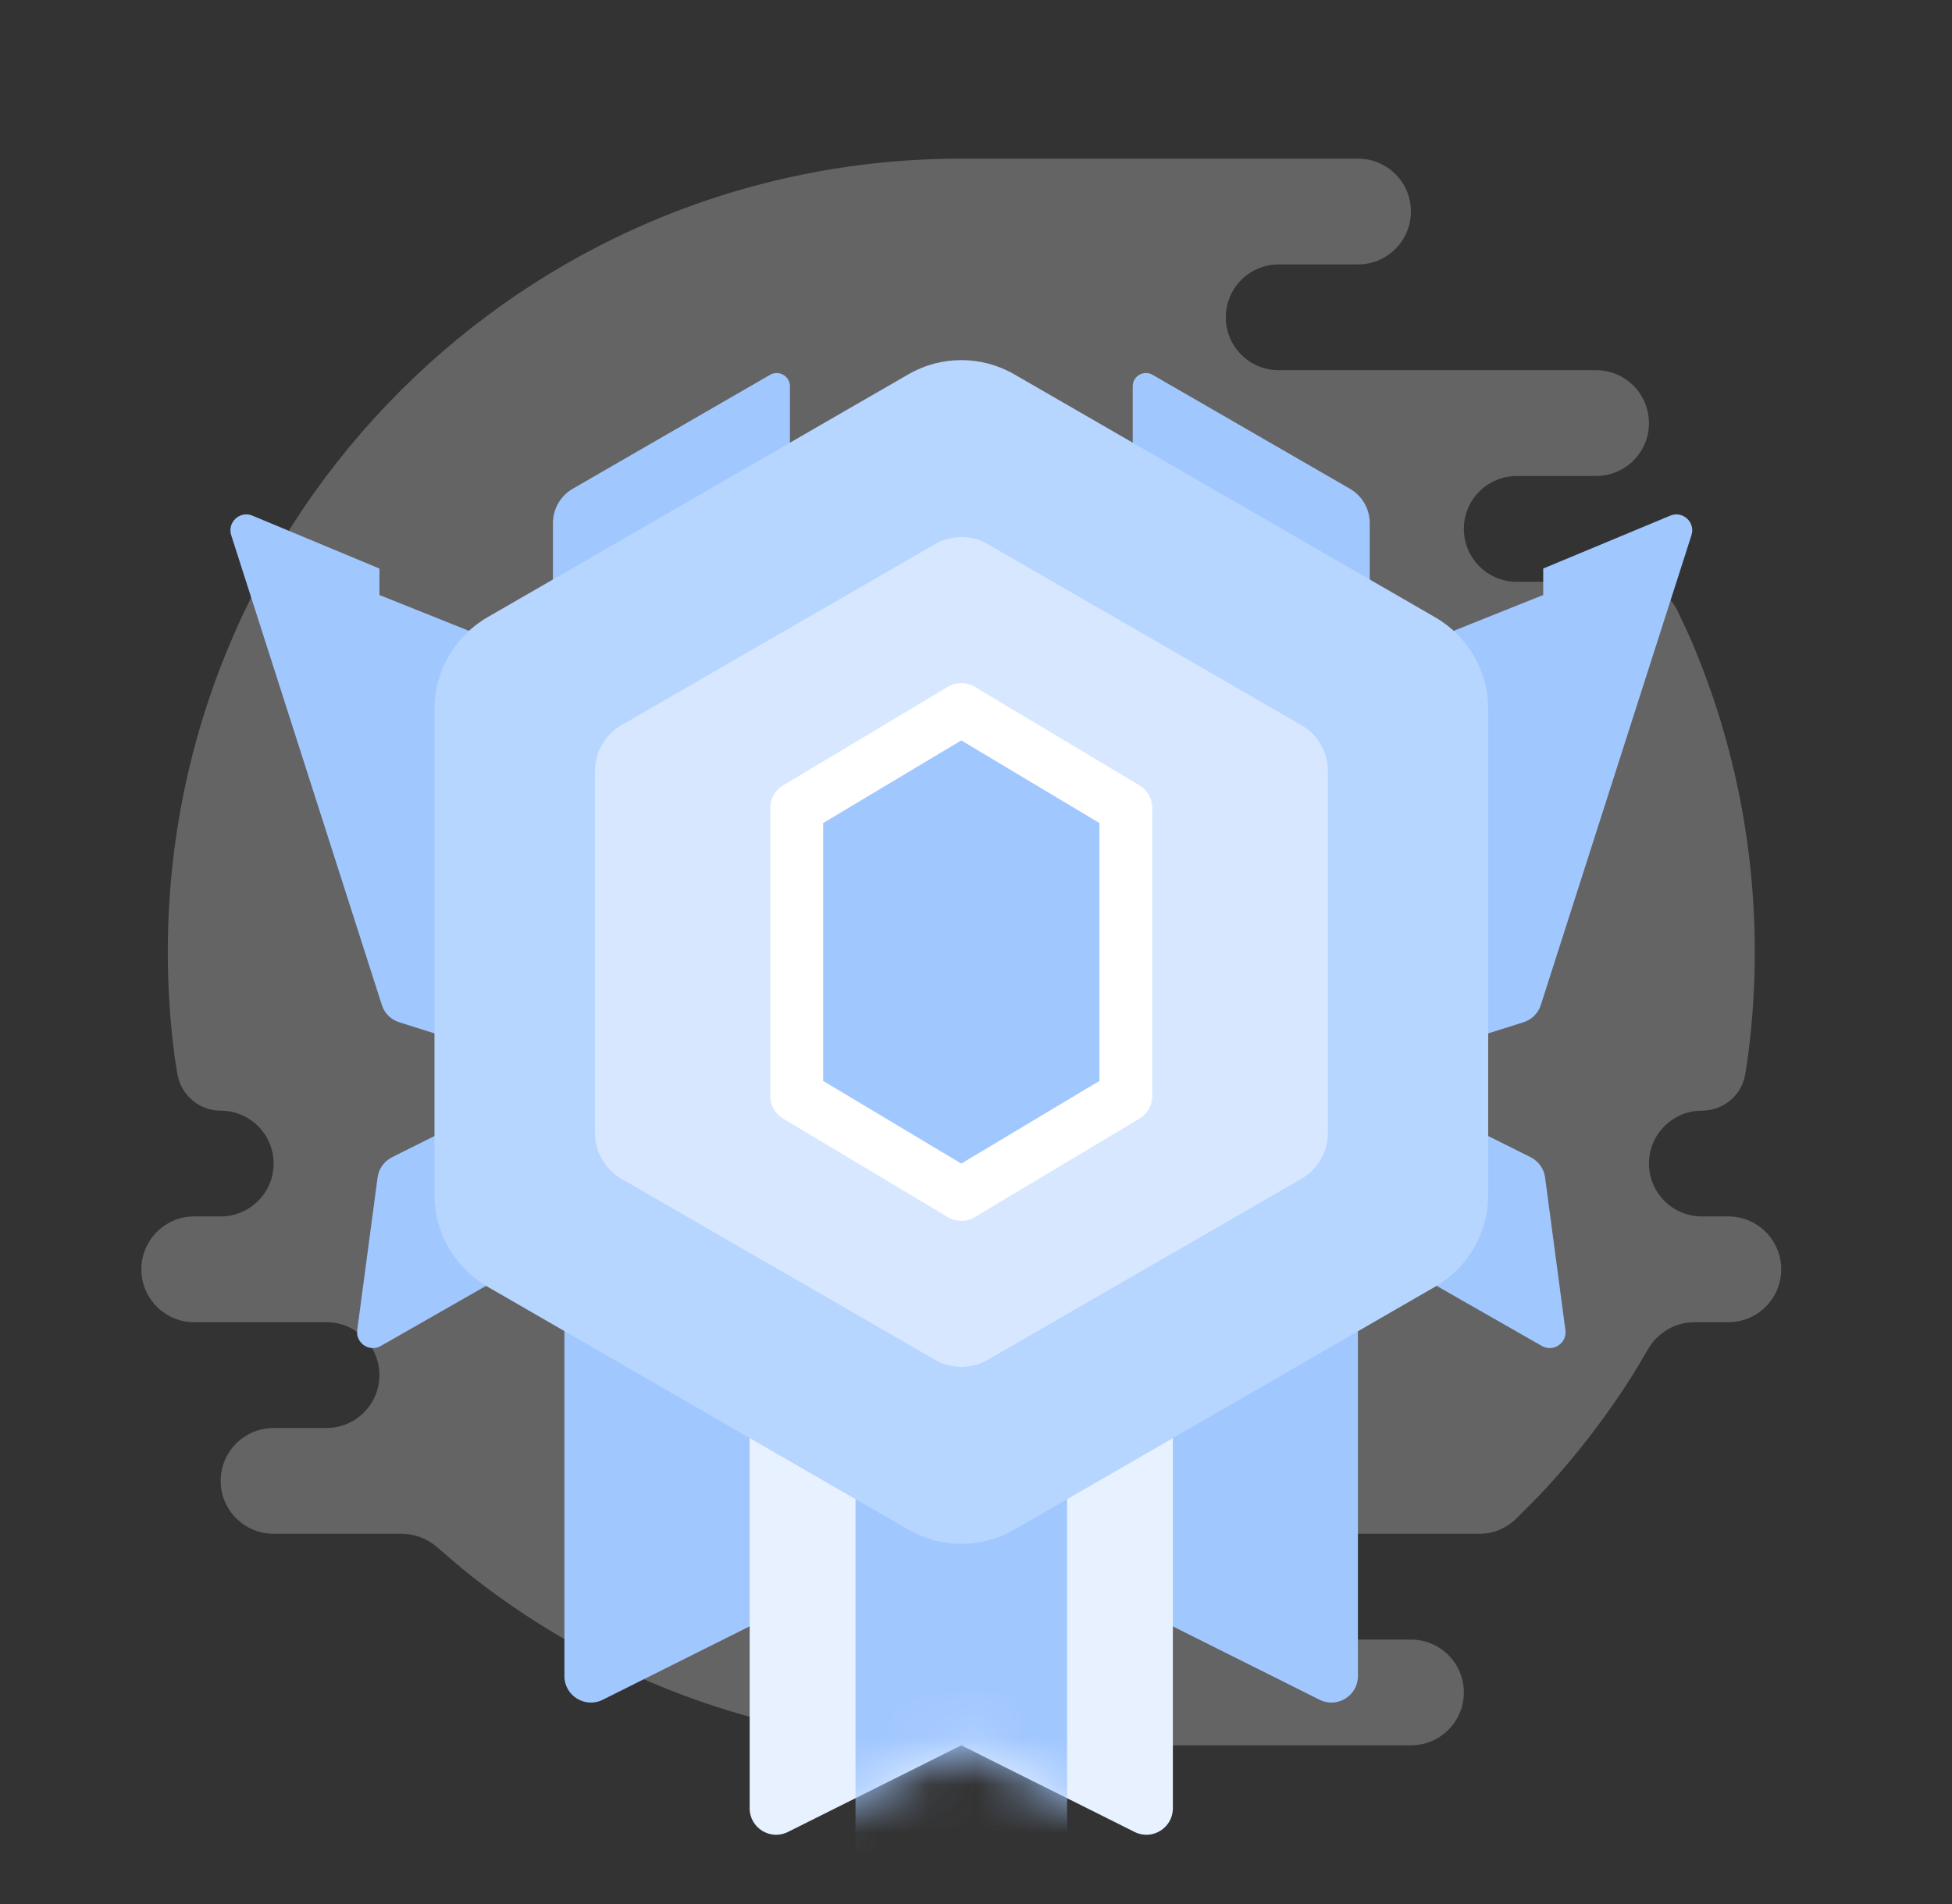 <svg width="41" height="40" viewBox="0 0 41 40" fill="none" xmlns="http://www.w3.org/2000/svg">
<rect x="0" y="0" width="41" height="40" fill="#333333" stroke="none"/>
<g style="mix-blend-mode:screen" opacity="0.24">
<path fill-rule="evenodd" clip-rule="evenodd" d="M29.635 34.444C30.249 34.444 30.747 34.942 30.747 35.555C30.747 36.169 30.249 36.666 29.635 36.666H19.635C19.57 36.666 19.506 36.661 19.444 36.65C15.875 36.492 12.597 35.212 9.956 33.154C9.741 32.987 9.417 32.709 9.177 32.5C8.972 32.322 8.709 32.222 8.437 32.222H5.747C5.133 32.222 4.635 31.724 4.635 31.111C4.635 30.497 5.133 30 5.747 30H6.858C7.471 30 7.969 29.502 7.969 28.889C7.969 28.275 7.471 27.777 6.858 27.777H4.08C3.466 27.777 2.969 27.28 2.969 26.666C2.969 26.053 3.466 25.555 4.08 25.555H4.635C5.249 25.555 5.747 25.058 5.747 24.444C5.747 23.831 5.249 23.333 4.635 23.333C4.186 23.333 3.802 23.009 3.727 22.566C3.7 22.405 3.678 22.276 3.675 22.249C3.576 21.514 3.524 20.763 3.524 20C3.524 10.795 10.986 3.333 20.191 3.333C22.969 3.333 25.747 3.333 28.524 3.333C29.138 3.333 29.635 3.83 29.635 4.444C29.635 5.058 29.138 5.555 28.524 5.555H26.858C26.244 5.555 25.747 6.053 25.747 6.666C25.747 7.28 26.244 7.777 26.858 7.777H33.524C34.138 7.777 34.635 8.275 34.635 8.889C34.635 9.502 34.139 9.999 33.526 10L31.858 10C31.244 10 30.747 10.497 30.747 11.111C30.747 11.724 31.244 12.222 31.858 12.222H34.25C34.67 12.222 35.055 12.459 35.237 12.837C35.347 13.065 35.462 13.31 35.537 13.488C36.387 15.488 36.858 17.689 36.858 20C36.858 20.726 36.811 21.441 36.721 22.142C36.706 22.26 36.683 22.412 36.657 22.567C36.585 23.012 36.197 23.333 35.746 23.333C35.133 23.333 34.635 23.831 34.635 24.444C34.635 25.058 35.133 25.555 35.746 25.555H36.302C36.916 25.555 37.413 26.053 37.413 26.666C37.413 27.28 36.916 27.777 36.302 27.777H35.589C35.185 27.777 34.815 27.997 34.613 28.346C34.482 28.573 34.337 28.82 34.228 28.988C33.975 29.383 33.705 29.767 33.42 30.138C33.134 30.511 32.833 30.871 32.517 31.218C32.343 31.409 32.062 31.691 31.843 31.907C31.638 32.11 31.361 32.222 31.073 32.222H27.969C27.355 32.222 26.858 32.719 26.858 33.333C26.858 33.942 27.348 34.437 27.956 34.444L29.635 34.444Z" fill="white"/>
</g>
<path fill-rule="evenodd" clip-rule="evenodd" d="M11.855 18.333H20.744V35.212C20.744 35.625 20.31 35.893 19.94 35.709L16.3 33.889L12.66 35.709C12.29 35.893 11.855 35.625 11.855 35.212V18.333Z" fill="#A1C7FF"/>
<path fill-rule="evenodd" clip-rule="evenodd" d="M19.633 18.333H28.522V35.212C28.522 35.625 28.087 35.893 27.718 35.709L24.077 33.889L20.437 35.709C20.067 35.893 19.633 35.625 19.633 35.212V18.333Z" fill="#A1C7FF"/>
<path fill-rule="evenodd" clip-rule="evenodd" d="M15.746 21.11H24.635V37.989C24.635 38.402 24.2 38.671 23.831 38.486L20.191 36.666L16.55 38.486C16.181 38.671 15.746 38.402 15.746 37.989V21.11Z" fill="#E7F1FF"/>
<mask id="mask0_3072_18422" style="mask-type:luminance" maskUnits="userSpaceOnUse" x="15" y="21" width="10" height="18">
<path fill-rule="evenodd" clip-rule="evenodd" d="M15.746 21.11H24.635V37.989C24.635 38.402 24.2 38.671 23.831 38.486L20.191 36.666L16.55 38.486C16.181 38.671 15.746 38.402 15.746 37.989V21.11Z" fill="white"/>
</mask>
<g mask="url(#mask0_3072_18422)">
<rect x="17.969" y="21.11" width="4.444" height="17.778" fill="#A1C7FF"/>
</g>
<path fill-rule="evenodd" clip-rule="evenodd" d="M23.792 13.152V8.115C23.792 8.066 23.805 8.018 23.829 7.976C23.906 7.843 24.076 7.797 24.209 7.874L28.353 10.267C28.611 10.416 28.77 10.691 28.77 10.988V14.149C28.77 14.398 28.713 14.643 28.605 14.867C28.209 15.687 27.222 16.031 26.402 15.634L24.89 14.903C24.219 14.578 23.792 13.898 23.792 13.152ZM10.747 13.611L7.97 12.5V11.944L5.302 10.833C5.04 10.723 4.77 10.972 4.856 11.242L8.021 21.115C8.076 21.287 8.211 21.421 8.383 21.475L10.747 22.222V13.611ZM8.233 24.312L10.192 23.333L11.303 26.389L7.999 28.276C7.76 28.413 7.467 28.217 7.503 27.943L7.931 24.736C7.955 24.553 8.069 24.395 8.233 24.312ZM32.151 24.312L30.192 23.333L29.081 26.389L32.385 28.276C32.624 28.413 32.917 28.217 32.88 27.943L32.453 24.736C32.429 24.553 32.315 24.395 32.151 24.312ZM32.414 12.5L29.637 13.611V22.222L32.001 21.475C32.173 21.421 32.308 21.287 32.363 21.115L35.528 11.242C35.614 10.972 35.344 10.723 35.082 10.833L32.414 11.944V12.5ZM16.592 8.115V13.152C16.592 13.898 16.165 14.578 15.494 14.903L13.982 15.634C13.162 16.031 12.175 15.687 11.779 14.867C11.671 14.643 11.614 14.398 11.614 14.149V10.988C11.614 10.691 11.773 10.416 12.031 10.267L16.175 7.874C16.308 7.797 16.478 7.843 16.554 7.976C16.579 8.018 16.592 8.066 16.592 8.115Z" fill="#A1C7FF"/>
<path fill-rule="evenodd" clip-rule="evenodd" d="M19.081 7.863C19.768 7.466 20.616 7.466 21.303 7.863L30.146 12.969C30.834 13.366 31.258 14.1 31.258 14.894V25.105C31.258 25.899 30.834 26.633 30.146 27.03L21.303 32.136C20.616 32.533 19.768 32.533 19.081 32.136L10.237 27.03C9.55 26.633 9.126 25.899 9.126 25.105V14.894C9.126 14.1 9.55 13.366 10.237 12.969L19.081 7.863Z" fill="#B6D5FF"/>
<path fill-rule="evenodd" clip-rule="evenodd" d="M19.638 11.431C19.982 11.233 20.405 11.233 20.749 11.431L27.336 15.234C27.68 15.432 27.892 15.799 27.892 16.196V23.802C27.892 24.199 27.68 24.566 27.336 24.765L20.749 28.567C20.405 28.766 19.982 28.766 19.638 28.567L13.051 24.765C12.707 24.566 12.496 24.199 12.496 23.802V16.196C12.496 15.799 12.707 15.432 13.051 15.234L19.638 11.431Z" fill="#D6E7FF"/>
<mask id="mask1_3072_18422" style="mask-type:luminance" maskUnits="userSpaceOnUse" x="12" y="11" width="16" height="18">
<path fill-rule="evenodd" clip-rule="evenodd" d="M19.638 11.431C19.982 11.233 20.405 11.233 20.749 11.431L27.336 15.234C27.68 15.432 27.892 15.799 27.892 16.196V23.802C27.892 24.199 27.68 24.566 27.336 24.765L20.749 28.567C20.405 28.766 19.982 28.766 19.638 28.567L13.051 24.765C12.707 24.566 12.496 24.199 12.496 23.802V16.196C12.496 15.799 12.707 15.432 13.051 15.234L19.638 11.431Z" fill="white"/>
</mask>
<g mask="url(#mask1_3072_18422)">
<path d="M16.734 16.976L20.191 14.907L23.648 16.976V23.023L20.191 25.092L16.734 23.023V16.976Z" fill="#A1C7FF" stroke="white" stroke-width="1.111" stroke-linecap="round" stroke-linejoin="round"/>
</g>
</svg>
